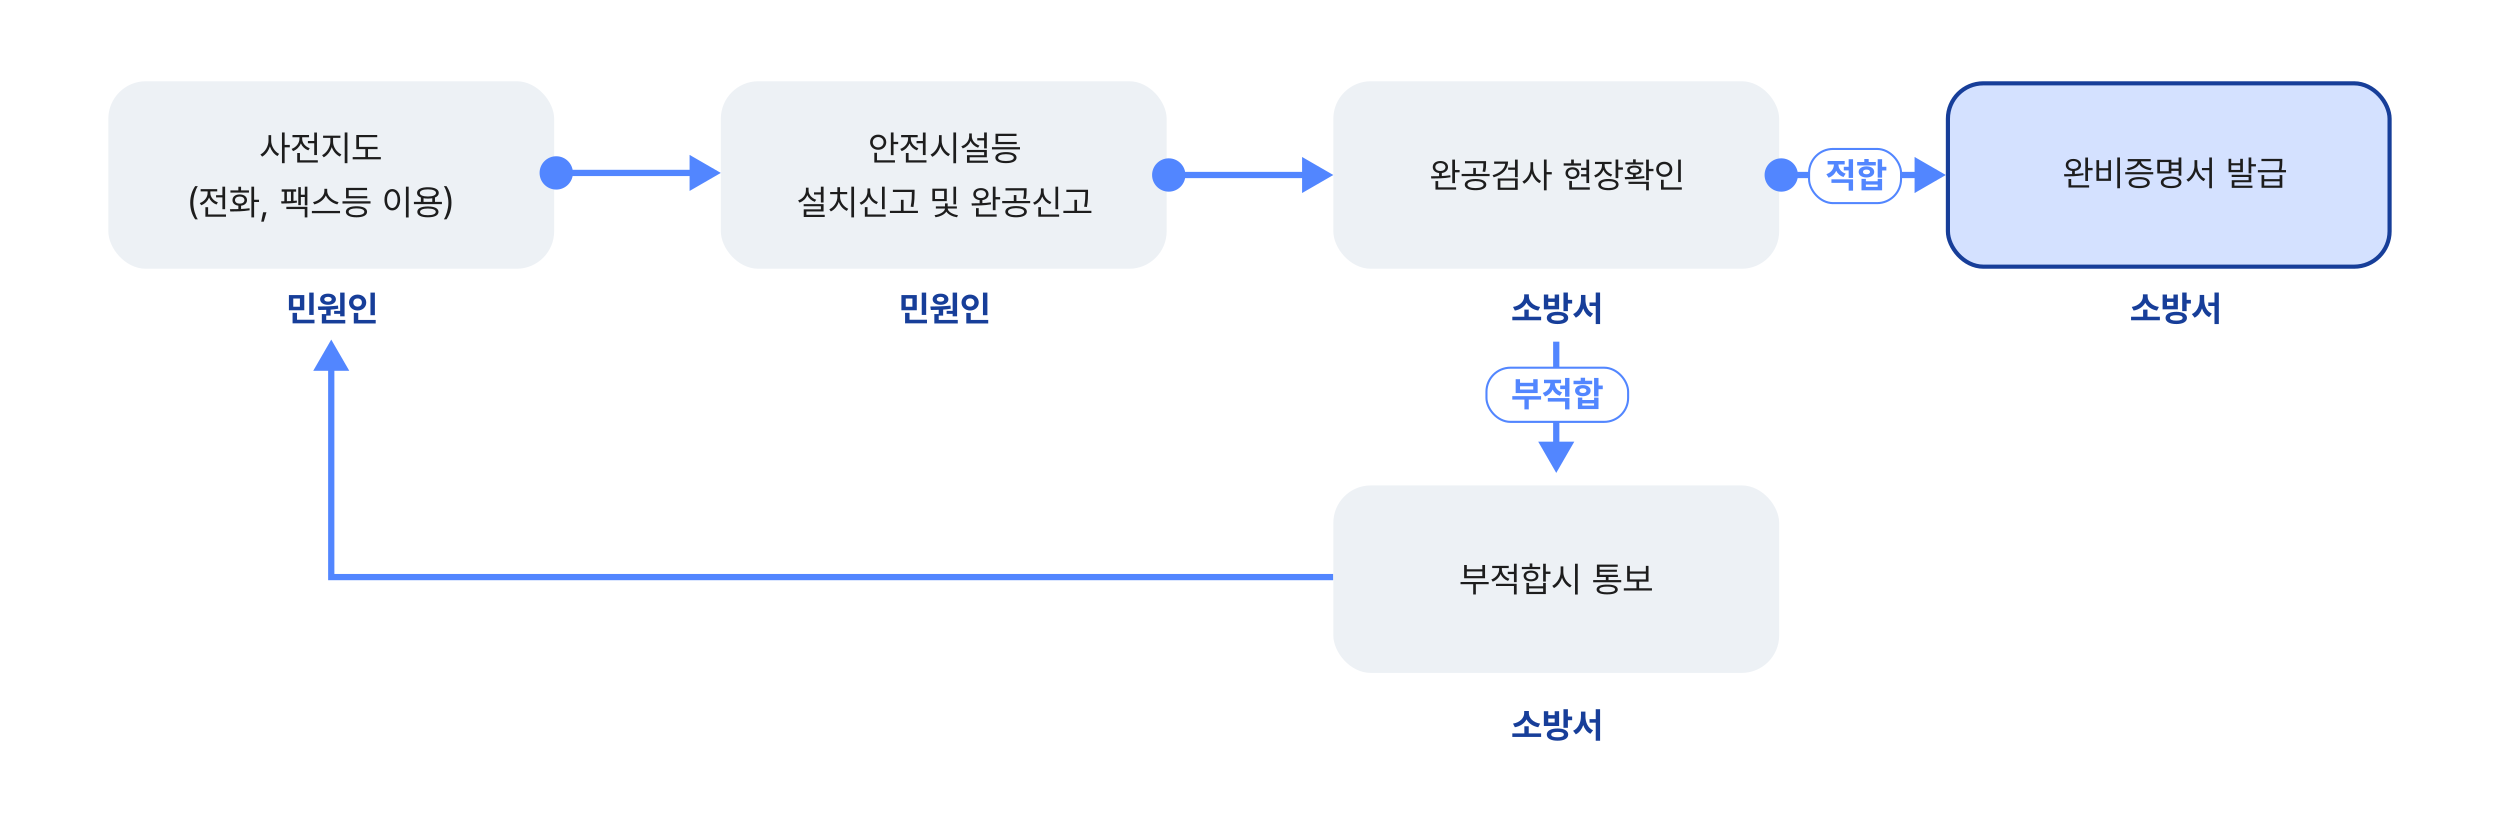 <svg width="1200" height="398" viewBox="0 0 1200 398" fill="none" xmlns="http://www.w3.org/2000/svg">
<rect width="1200" height="398" fill="white"/>
<path d="M640 277H159V177" stroke="#5286FF" stroke-width="3"/>
<rect x="52" y="39" width="214" height="90" rx="18" fill="#EDF1F5"/>
<rect x="346" y="39" width="214" height="90" rx="18" fill="#EDF1F5"/>
<rect x="640" y="39" width="214" height="90" rx="18" fill="#EDF1F5"/>
<rect x="935" y="40" width="212" height="88" rx="17" fill="#D4E1FF" stroke="#173E99" stroke-width="2"/>
<rect x="640" y="233" width="214" height="90" rx="18" fill="#EDF1F5"/>
<path d="M130.16 67.554C130.16 70.16 131.887 72.833 133.979 73.862L133.182 74.908C131.555 74.053 130.193 72.31 129.546 70.26C128.882 72.443 127.487 74.302 125.827 75.19L124.997 74.144C127.155 73.082 128.865 70.243 128.882 67.554V64.864H130.16V67.554ZM136.635 63.586V69.579H139.108V70.708H136.635V78.345H135.34V63.586H136.635ZM152.141 63.602V74.427H150.829V68.766H147.791V67.686H150.829V63.602H152.141ZM152.556 76.934V78.029H142.661V73.447H143.973V76.934H152.556ZM145.035 66.641C145.035 68.55 146.513 70.409 148.671 71.14L147.99 72.186C146.322 71.588 145.035 70.343 144.404 68.815C143.765 70.517 142.404 71.878 140.652 72.534L139.972 71.472C142.146 70.708 143.724 68.766 143.724 66.641V65.877H140.387V64.798H148.339V65.877H145.035V66.641ZM159.877 68.118C159.877 70.625 161.703 73.165 163.878 74.111L163.147 75.141C161.421 74.352 159.927 72.65 159.246 70.608C158.549 72.775 157.063 74.659 155.378 75.506L154.598 74.477C156.706 73.464 158.549 70.675 158.565 68.118V66.192H155.079V65.113H163.396V66.192H159.877V68.118ZM166.767 63.586V78.345H165.455V63.586H166.767ZM181.21 70.509V71.571H176.645V75.39H182.804V76.485H169.29V75.39H175.366V71.571H171.017V64.798H181.061V65.86H172.328V70.509H181.21ZM91.296 97.322C91.312 94.185 92.159 91.578 93.686 89.353H94.948C93.819 90.997 92.773 94.367 92.773 97.322C92.773 100.277 93.819 103.631 94.948 105.274H93.686C92.159 103.066 91.312 100.46 91.296 97.322ZM108.063 89.603V100.427H106.752V94.766H103.714V93.686H106.752V89.603H108.063ZM108.479 102.934V104.029H98.584V99.447H99.895V102.934H108.479ZM100.958 92.641C100.958 94.55 102.436 96.409 104.594 97.14L103.913 98.186C102.245 97.588 100.958 96.343 100.327 94.815C99.688 96.517 98.327 97.878 96.575 98.534L95.894 97.472C98.069 96.708 99.647 94.766 99.647 92.641V91.877H96.31V90.798H104.262V91.877H100.958V92.641ZM121.976 89.586V95.878H124.333V96.974H121.976V104.345H120.664V89.586H121.976ZM110.338 100.41C111.542 100.41 112.944 100.41 114.405 100.36V98.717C112.687 98.526 111.566 97.522 111.583 96.061C111.566 94.4 112.978 93.321 115.069 93.321C117.128 93.321 118.556 94.4 118.572 96.061C118.556 97.522 117.418 98.526 115.717 98.733V100.311C117.095 100.244 118.481 100.136 119.768 99.945L119.851 100.941C116.63 101.489 113.144 101.522 110.554 101.522L110.338 100.41ZM119.502 91.395V92.458H110.604V91.395H114.405V89.619H115.717V91.395H119.502ZM115.069 94.334C113.708 94.334 112.795 95.031 112.795 96.061C112.795 97.09 113.708 97.754 115.069 97.737C116.414 97.754 117.327 97.09 117.327 96.061C117.327 95.031 116.414 94.334 115.069 94.334ZM127.902 101.888L126.607 106.403H125.379L126.292 101.888H127.902ZM147.542 89.603V98.551H146.297V94.566H144.404V98.451H143.176V89.835H144.404V93.471H146.297V89.603H147.542ZM147.542 99.265V104.345H146.264V100.344H137.448V99.265H147.542ZM142.146 90.881V91.993H140.868V96.426C141.424 96.393 141.964 96.343 142.462 96.276L142.528 97.256C140.154 97.654 137.033 97.704 135.091 97.704L134.941 96.608L136.485 96.592V91.993H135.207V90.881H142.146ZM137.714 96.575C138.345 96.567 139.009 96.542 139.656 96.509V91.993H137.714V96.575ZM157.055 91.761C157.055 94.284 159.943 96.542 162.517 97.023L161.919 98.119C159.694 97.605 157.345 96.019 156.391 93.836C155.436 96.011 153.095 97.596 150.862 98.119L150.265 97.023C152.821 96.525 155.693 94.301 155.693 91.761V90.632H157.055V91.761ZM163.214 101.257V102.336H149.7V101.257H163.214ZM177.856 96.608V97.704H164.393V96.608H177.856ZM176.279 94.135V95.197H166.103V90.184H176.18V91.279H167.381V94.135H176.279ZM171.116 98.999C174.287 98.999 176.18 99.962 176.196 101.655C176.18 103.365 174.287 104.312 171.116 104.312C167.929 104.312 166.02 103.365 166.02 101.655C166.02 99.962 167.929 98.999 171.116 98.999ZM171.116 100.012C168.742 100.028 167.331 100.626 167.348 101.655C167.331 102.701 168.742 103.282 171.116 103.282C173.457 103.282 174.885 102.701 174.885 101.655C174.885 100.626 173.457 100.028 171.116 100.012ZM196.151 89.586V104.378H194.84V89.586H196.151ZM188.299 90.731C190.49 90.748 192.067 92.74 192.067 95.878C192.067 99.016 190.49 101.008 188.299 101.008C186.091 101.008 184.53 99.016 184.53 95.878C184.53 92.74 186.091 90.748 188.299 90.731ZM188.299 91.894C186.821 91.91 185.792 93.471 185.792 95.878C185.792 98.285 186.821 99.846 188.299 99.846C189.776 99.846 190.806 98.285 190.806 95.878C190.806 93.471 189.776 91.91 188.299 91.894ZM212.122 96.891V97.97H198.675V96.891H202.012V94.815C200.833 94.359 200.169 93.603 200.169 92.607C200.169 90.864 202.161 89.868 205.398 89.868C208.603 89.868 210.611 90.864 210.611 92.607C210.611 93.595 209.956 94.351 208.785 94.799V96.891H212.122ZM205.398 99.099C208.569 99.099 210.462 100.012 210.479 101.705C210.462 103.382 208.569 104.312 205.398 104.312C202.194 104.312 200.302 103.382 200.302 101.705C200.302 100.012 202.194 99.099 205.398 99.099ZM205.398 100.095C203.024 100.111 201.613 100.692 201.63 101.705C201.613 102.701 203.024 103.299 205.398 103.299C207.739 103.299 209.167 102.701 209.167 101.705C209.167 100.692 207.739 100.111 205.398 100.095ZM205.398 90.897C202.991 90.897 201.497 91.545 201.514 92.607C201.497 93.686 202.991 94.317 205.398 94.317C207.789 94.317 209.283 93.686 209.283 92.607C209.283 91.545 207.789 90.897 205.398 90.897ZM203.307 96.891H207.49V95.164C206.868 95.272 206.17 95.33 205.398 95.33C204.626 95.33 203.929 95.272 203.307 95.164V96.891ZM216.704 97.322C216.688 100.46 215.841 103.066 214.313 105.274H213.052C214.181 103.631 215.227 100.277 215.227 97.322C215.227 94.367 214.181 90.997 213.052 89.353H214.313C215.841 91.578 216.688 94.185 216.704 97.322Z" fill="#1D1D1D"/>
<path d="M146.061 141.632V148.92H138.673V141.632H146.061ZM140.765 143.309V147.243H143.953V143.309H140.765ZM150.56 140.437V151.178H148.435V140.437H150.56ZM150.958 153.485V155.195H140.433V150.182H142.575V153.485H150.958ZM165.402 140.437V151.842H163.277V150.646H160.388V149.202H163.277V140.437H165.402ZM165.734 153.568V155.262H154.478V150.746H156.586V148.737C155.233 148.795 153.947 148.804 152.801 148.804L152.552 147.127C155.325 147.11 159.06 147.077 162.248 146.679L162.364 148.189C161.168 148.389 159.932 148.53 158.711 148.621V151.493H156.586V153.568H165.734ZM157.466 140.951C159.658 140.935 161.235 142.047 161.235 143.657C161.235 145.268 159.658 146.313 157.466 146.313C155.225 146.313 153.665 145.268 153.665 143.657C153.665 142.047 155.208 140.935 157.466 140.951ZM157.466 142.495C156.387 142.495 155.657 142.91 155.673 143.657C155.657 144.388 156.387 144.786 157.466 144.786C158.479 144.786 159.209 144.388 159.226 143.657C159.209 142.91 158.479 142.495 157.466 142.495ZM179.945 140.437V151.294H177.82V140.437H179.945ZM180.343 153.568V155.262H169.818V150.198H171.959V153.568H180.343ZM171.661 141.399C173.985 141.399 175.794 142.993 175.794 145.201C175.794 147.459 173.985 149.036 171.661 149.036C169.336 149.036 167.527 147.459 167.527 145.201C167.527 142.993 169.336 141.399 171.661 141.399ZM171.661 143.242C170.482 143.226 169.585 143.973 169.602 145.201C169.585 146.463 170.482 147.193 171.661 147.193C172.806 147.193 173.703 146.463 173.703 145.201C173.703 143.973 172.806 143.226 171.661 143.242Z" fill="#173E99"/>
<path d="M440.061 141.632V148.92H432.673V141.632H440.061ZM434.765 143.309V147.243H437.953V143.309H434.765ZM444.56 140.437V151.178H442.435V140.437H444.56ZM444.958 153.485V155.195H434.433V150.182H436.575V153.485H444.958ZM459.402 140.437V151.842H457.277V150.646H454.388V149.202H457.277V140.437H459.402ZM459.734 153.568V155.262H448.478V150.746H450.586V148.737C449.233 148.795 447.947 148.804 446.801 148.804L446.552 147.127C449.325 147.11 453.06 147.077 456.248 146.679L456.364 148.189C455.168 148.389 453.932 148.53 452.711 148.621V151.493H450.586V153.568H459.734ZM451.466 140.951C453.658 140.935 455.235 142.047 455.235 143.657C455.235 145.268 453.658 146.313 451.466 146.313C449.225 146.313 447.665 145.268 447.665 143.657C447.665 142.047 449.208 140.935 451.466 140.951ZM451.466 142.495C450.387 142.495 449.657 142.91 449.673 143.657C449.657 144.388 450.387 144.786 451.466 144.786C452.479 144.786 453.209 144.388 453.226 143.657C453.209 142.91 452.479 142.495 451.466 142.495ZM473.945 140.437V151.294H471.82V140.437H473.945ZM474.343 153.568V155.262H463.818V150.198H465.959V153.568H474.343ZM465.661 141.399C467.985 141.399 469.794 142.993 469.794 145.201C469.794 147.459 467.985 149.036 465.661 149.036C463.336 149.036 461.527 147.459 461.527 145.201C461.527 142.993 463.336 141.399 465.661 141.399ZM465.661 143.242C464.482 143.226 463.585 143.973 463.602 145.201C463.585 146.463 464.482 147.193 465.661 147.193C466.806 147.193 467.703 146.463 467.703 145.201C467.703 143.973 466.806 143.226 465.661 143.242Z" fill="#173E99"/>
<path d="M739.739 152.024V153.718H725.91V152.024H731.687V148.604H733.795V152.024H739.739ZM733.862 142.362C733.862 144.521 735.804 146.795 739.257 147.326L738.361 149.086C735.705 148.604 733.729 147.185 732.733 145.301C731.737 147.177 729.778 148.613 727.138 149.086L726.242 147.326C729.662 146.795 731.587 144.504 731.604 142.362V141.283H733.862V142.362ZM747.641 149.667C750.779 149.667 752.738 150.746 752.738 152.589C752.738 154.465 750.779 155.544 747.641 155.544C744.437 155.544 742.461 154.465 742.461 152.589C742.461 150.746 744.437 149.667 747.641 149.667ZM747.641 151.311C745.649 151.311 744.57 151.726 744.586 152.589C744.57 153.452 745.649 153.9 747.641 153.9C749.6 153.9 750.646 153.452 750.646 152.589C750.646 151.726 749.6 151.311 747.641 151.311ZM752.588 140.42V143.923H754.63V145.699H752.588V149.335H750.463V140.42H752.588ZM743.159 141.366V143.275H746.247V141.366H748.372V148.472H741.05V141.366H743.159ZM743.159 146.795H746.247V144.919H743.159V146.795ZM761.005 143.84C761.005 146.679 762.151 149.435 764.674 150.53L763.379 152.224C761.703 151.402 760.582 149.899 759.959 148.04C759.295 150.016 758.133 151.634 756.407 152.489L755.079 150.763C757.668 149.601 758.847 146.679 758.864 143.84V141.582H761.005V143.84ZM768.044 140.42V155.561H765.953V146.878H762.981V145.168H765.953V140.42H768.044Z" fill="#173E99"/>
<path d="M739.739 352.024V353.718H725.91V352.024H731.687V348.604H733.795V352.024H739.739ZM733.862 342.362C733.862 344.521 735.804 346.795 739.257 347.326L738.361 349.086C735.705 348.604 733.729 347.185 732.733 345.301C731.737 347.177 729.778 348.613 727.138 349.086L726.242 347.326C729.662 346.795 731.587 344.504 731.604 342.362V341.283H733.862V342.362ZM747.641 349.667C750.779 349.667 752.738 350.746 752.738 352.589C752.738 354.465 750.779 355.544 747.641 355.544C744.437 355.544 742.461 354.465 742.461 352.589C742.461 350.746 744.437 349.667 747.641 349.667ZM747.641 351.311C745.649 351.311 744.57 351.726 744.586 352.589C744.57 353.452 745.649 353.9 747.641 353.9C749.6 353.9 750.646 353.452 750.646 352.589C750.646 351.726 749.6 351.311 747.641 351.311ZM752.588 340.42V343.923H754.63V345.699H752.588V349.335H750.463V340.42H752.588ZM743.159 341.366V343.275H746.247V341.366H748.372V348.472H741.05V341.366H743.159ZM743.159 346.795H746.247V344.919H743.159V346.795ZM761.005 343.84C761.005 346.679 762.151 349.435 764.674 350.53L763.379 352.224C761.703 351.402 760.582 349.899 759.959 348.04C759.295 350.016 758.133 351.634 756.407 352.489L755.079 350.763C757.668 349.601 758.847 346.679 758.864 343.84V341.582H761.005V343.84ZM768.044 340.42V355.561H765.953V346.878H762.981V345.168H765.953V340.42H768.044Z" fill="#173E99"/>
<path d="M1036.74 152.024V153.718H1022.91V152.024H1028.69V148.604H1030.8V152.024H1036.74ZM1030.86 142.362C1030.86 144.521 1032.8 146.795 1036.26 147.326L1035.36 149.086C1032.7 148.604 1030.73 147.185 1029.73 145.301C1028.74 147.177 1026.78 148.613 1024.14 149.086L1023.24 147.326C1026.66 146.795 1028.59 144.504 1028.6 142.362V141.283H1030.86V142.362ZM1044.64 149.667C1047.78 149.667 1049.74 150.746 1049.74 152.589C1049.74 154.465 1047.78 155.544 1044.64 155.544C1041.44 155.544 1039.46 154.465 1039.46 152.589C1039.46 150.746 1041.44 149.667 1044.64 149.667ZM1044.64 151.311C1042.65 151.311 1041.57 151.726 1041.59 152.589C1041.57 153.452 1042.65 153.9 1044.64 153.9C1046.6 153.9 1047.65 153.452 1047.65 152.589C1047.65 151.726 1046.6 151.311 1044.64 151.311ZM1049.59 140.42V143.923H1051.63V145.699H1049.59V149.335H1047.46V140.42H1049.59ZM1040.16 141.366V143.275H1043.25V141.366H1045.37V148.472H1038.05V141.366H1040.16ZM1040.16 146.795H1043.25V144.919H1040.16V146.795ZM1058.01 143.84C1058.01 146.679 1059.15 149.435 1061.67 150.53L1060.38 152.224C1058.7 151.402 1057.58 149.899 1056.96 148.04C1056.3 150.016 1055.13 151.634 1053.41 152.489L1052.08 150.763C1054.67 149.601 1055.85 146.679 1055.86 143.84V141.582H1058.01V143.84ZM1065.04 140.42V155.561H1062.95V146.878H1059.98V145.168H1062.95V140.42H1065.04Z" fill="#173E99"/>
<path d="M428.905 63.586V68.085H431.129V69.181H428.905V74.477H427.61V63.586H428.905ZM429.585 76.934V78.029H419.674V73.348H420.953V76.934H429.585ZM421.517 64.632C423.725 64.632 425.385 66.126 425.402 68.268C425.385 70.409 423.725 71.903 421.517 71.903C419.309 71.903 417.632 70.409 417.649 68.268C417.632 66.126 419.309 64.632 421.517 64.632ZM421.517 65.777C420.056 65.777 418.911 66.807 418.927 68.268C418.911 69.728 420.056 70.758 421.517 70.758C423.011 70.758 424.124 69.728 424.124 68.268C424.124 66.807 423.011 65.777 421.517 65.777ZM444.294 63.602V74.427H442.983V68.766H439.945V67.686H442.983V63.602H444.294ZM444.709 76.934V78.029H434.815V73.447H436.126V76.934H444.709ZM437.189 66.641C437.189 68.55 438.667 70.409 440.825 71.14L440.144 72.186C438.476 71.588 437.189 70.343 436.558 68.815C435.919 70.517 434.558 71.878 432.806 72.534L432.125 71.472C434.3 70.708 435.877 68.766 435.877 66.641V65.877H432.541V64.798H440.493V65.877H437.189V66.641ZM451.998 67.554C451.981 70.243 453.824 72.966 455.999 73.945L455.202 74.975C453.525 74.153 452.072 72.418 451.367 70.31C450.678 72.543 449.225 74.402 447.499 75.273L446.668 74.178C448.86 73.165 450.686 70.359 450.703 67.554V64.864H451.998V67.554ZM458.92 63.586V78.378H457.609V63.586H458.92ZM473.679 63.586V71.223H472.368V67.388H469.081V66.309H472.368V63.586H473.679ZM473.679 71.97V75.489H465.428V77.1H474.227V78.145H464.15V74.493H472.384V73.016H464.117V71.97H473.679ZM466.474 65.462C466.458 67.404 467.985 69.164 470.143 69.878L469.446 70.891C467.811 70.31 466.507 69.147 465.86 67.653C465.229 69.338 463.893 70.625 462.141 71.256L461.427 70.21C463.652 69.48 465.179 67.62 465.196 65.462V64.067H466.474V65.462ZM489.6 70.608V71.704H476.136V70.608H489.6ZM488.023 68.135V69.197H477.846V64.184H487.923V65.279H479.125V68.135H488.023ZM482.86 72.999C486.031 72.999 487.923 73.962 487.94 75.655C487.923 77.365 486.031 78.311 482.86 78.311C479.672 78.311 477.763 77.365 477.763 75.655C477.763 73.962 479.672 72.999 482.86 72.999ZM482.86 74.012C480.486 74.028 479.075 74.626 479.091 75.655C479.075 76.701 480.486 77.282 482.86 77.282C485.201 77.282 486.628 76.701 486.628 75.655C486.628 74.626 485.201 74.028 482.86 74.012ZM395.32 89.586V97.223H394.008V93.388H390.721V92.309H394.008V89.586H395.32ZM395.32 97.97V101.489H387.069V103.1H395.868V104.146H385.791V100.493H394.025V99.016H385.757V97.97H395.32ZM388.115 91.462C388.098 93.404 389.625 95.164 391.784 95.878L391.086 96.891C389.451 96.31 388.148 95.147 387.5 93.653C386.87 95.338 385.533 96.625 383.782 97.256L383.068 96.21C385.292 95.48 386.82 93.62 386.836 91.462V90.067H388.115V91.462ZM409.946 89.586V104.345H408.634V89.586H409.946ZM403.222 94.4C403.222 96.874 404.949 99.265 407.173 100.211L406.443 101.224C404.741 100.468 403.297 98.866 402.608 96.907C401.944 98.982 400.508 100.684 398.806 101.489L398.076 100.477C400.267 99.481 401.944 96.99 401.944 94.4V93.222H398.474V92.159H401.927V89.868H403.222V92.159H406.659V93.222H403.222V94.4ZM424.655 89.603V100.427H423.36V89.603H424.655ZM425.12 102.934V104.029H415.125V99.431H416.42V102.934H425.12ZM417.699 91.91C417.682 94.151 419.226 96.177 421.417 96.974L420.737 98.019C419.027 97.364 417.699 96.036 417.051 94.334C416.396 96.144 415.051 97.596 413.333 98.285L412.619 97.272C414.86 96.409 416.371 94.234 416.371 91.91V90.433H417.699V91.91ZM438.999 91.08V92.558C438.982 94.367 438.982 96.393 438.451 99.364L437.123 99.215C437.687 96.393 437.687 94.317 437.687 92.558V92.159H428.589V91.08H438.999ZM440.609 101.174V102.253H427.162V101.174H432.441V95.894H433.719V101.174H440.609ZM454.455 90.549V96.559H447.532V90.549H454.455ZM448.81 91.611V95.529H453.176V91.611H448.81ZM458.92 89.586V98.069H457.642V89.586H458.92ZM454.919 100.095C454.919 101.539 457.277 102.967 459.817 103.282L459.369 104.295C457.144 103.996 455.119 102.95 454.255 101.572C453.359 102.975 451.284 103.996 449.059 104.295L448.594 103.282C451.134 103 453.575 101.572 453.575 100.095H449.208V99.082H453.591V97.638H454.886V99.082H459.302V100.095H454.919ZM470.84 90.283C472.999 90.283 474.509 91.445 474.509 93.205C474.509 94.724 473.314 95.828 471.538 96.044V97.488C472.916 97.43 474.318 97.306 475.605 97.106L475.705 98.086C472.583 98.65 469.047 98.684 466.491 98.684L466.325 97.605C467.47 97.613 468.815 97.605 470.226 97.555V96.061C468.4 95.861 467.171 94.749 467.188 93.205C467.171 91.445 468.682 90.283 470.84 90.283ZM470.84 91.296C469.413 91.296 468.4 92.06 468.417 93.205C468.4 94.317 469.413 95.081 470.84 95.098C472.285 95.081 473.264 94.317 473.281 93.205C473.264 92.06 472.285 91.296 470.84 91.296ZM477.863 89.603V94.6H480.071V95.712H477.863V100.892H476.551V89.603H477.863ZM478.394 102.917V104.013H468.483V99.912H469.794V102.917H478.394ZM487.708 98.916C490.878 98.916 492.887 99.912 492.887 101.622C492.887 103.315 490.878 104.312 487.708 104.312C484.553 104.312 482.544 103.315 482.544 101.622C482.544 99.912 484.553 98.916 487.708 98.916ZM487.708 99.912C485.35 99.929 483.823 100.576 483.839 101.622C483.823 102.651 485.35 103.282 487.708 103.282C490.065 103.282 491.576 102.651 491.592 101.622C491.576 100.576 490.065 99.929 487.708 99.912ZM492.771 90.35V91.595C492.771 92.79 492.771 93.985 492.356 95.513L491.078 95.363C491.476 93.836 491.476 92.757 491.476 91.595V91.412H482.644V90.35H492.771ZM494.481 96.476V97.538H481.05V96.476H486.612V93.62H487.89V96.476H494.481ZM507.912 89.603V100.427H506.617V89.603H507.912ZM508.376 102.934V104.029H498.382V99.431H499.677V102.934H508.376ZM500.956 91.91C500.939 94.151 502.483 96.177 504.674 96.974L503.994 98.019C502.284 97.364 500.956 96.036 500.308 94.334C499.652 96.144 498.308 97.596 496.589 98.285L495.875 97.272C498.117 96.409 499.627 94.234 499.627 91.91V90.433H500.956V91.91ZM522.255 91.08V92.558C522.239 94.367 522.239 96.393 521.708 99.364L520.379 99.215C520.944 96.393 520.944 94.317 520.944 92.558V92.159H511.846V91.08H522.255ZM523.866 101.174V102.253H510.418V101.174H515.698V95.894H516.976V101.174H523.866Z" fill="#1D1D1D"/>
<path d="M691.378 77.283C693.537 77.283 695.047 78.445 695.047 80.205C695.047 81.724 693.852 82.828 692.076 83.044V84.488C693.454 84.43 694.856 84.306 696.143 84.106L696.243 85.086C693.122 85.65 689.585 85.684 687.029 85.684L686.863 84.605C688.008 84.613 689.353 84.605 690.764 84.555V83.061C688.938 82.861 687.709 81.749 687.726 80.205C687.709 78.445 689.22 77.283 691.378 77.283ZM691.378 78.296C689.951 78.296 688.938 79.06 688.955 80.205C688.938 81.317 689.951 82.081 691.378 82.098C692.823 82.081 693.802 81.317 693.819 80.205C693.802 79.06 692.823 78.296 691.378 78.296ZM698.401 76.603V81.6H700.609V82.712H698.401V87.892H697.089V76.603H698.401ZM698.932 89.917V91.013H689.021V86.912H690.333V89.917H698.932ZM708.246 85.916C711.417 85.916 713.425 86.912 713.425 88.622C713.425 90.315 711.417 91.311 708.246 91.311C705.091 91.311 703.083 90.315 703.083 88.622C703.083 86.912 705.091 85.916 708.246 85.916ZM708.246 86.912C705.888 86.929 704.361 87.576 704.377 88.622C704.361 89.651 705.888 90.282 708.246 90.282C710.603 90.282 712.114 89.651 712.13 88.622C712.114 87.576 710.603 86.929 708.246 86.912ZM713.309 77.35V78.595C713.309 79.79 713.309 80.985 712.894 82.513L711.616 82.363C712.014 80.836 712.014 79.757 712.014 78.595V78.412H703.182V77.35H713.309ZM715.019 83.476V84.538H701.588V83.476H707.15V80.62H708.428V83.476H715.019ZM723.884 77.549C723.868 81.251 721.228 83.907 716.978 85.119L716.43 84.09C719.958 83.094 722.208 81.135 722.49 78.628H717.194V77.549H723.884ZM728.5 76.603V85.019H727.188V81.5H723.917V80.404H727.188V76.603H728.5ZM728.5 85.65V91.145H718.92V85.65H728.5ZM720.182 86.696V90.083H727.205V86.696H720.182ZM735.904 80.554C735.904 83.16 737.63 85.833 739.722 86.862L738.925 87.908C737.298 87.053 735.937 85.31 735.29 83.26C734.625 85.443 733.231 87.302 731.571 88.19L730.741 87.144C732.899 86.082 734.609 83.243 734.625 80.554V77.864H735.904V80.554ZM742.378 76.586V82.579H744.852V83.708H742.378V91.345H741.083V76.586H742.378ZM762.782 76.603V87.858H761.47V84.688H758.914V83.625H761.47V81.616H758.914V80.537H761.47V76.603H762.782ZM758.914 78.412V79.475H750.563V78.412H754.149V76.586H755.444V78.412H758.914ZM754.78 80.288C756.755 80.288 758.15 81.417 758.15 83.11C758.15 84.787 756.755 85.933 754.78 85.933C752.804 85.933 751.426 84.787 751.443 83.11C751.426 81.417 752.804 80.288 754.78 80.288ZM754.78 81.317C753.518 81.334 752.655 82.048 752.655 83.11C752.655 84.173 753.518 84.887 754.78 84.887C756.042 84.887 756.905 84.173 756.921 83.11C756.905 82.048 756.042 81.334 754.78 81.317ZM763.114 89.934V91.029H753.236V86.862H754.547V89.934H763.114ZM770.236 79.392C770.236 81.317 771.68 83.044 773.855 83.758L773.241 84.787C771.539 84.231 770.252 83.052 769.622 81.566C768.982 83.26 767.621 84.58 765.853 85.219L765.189 84.173C767.397 83.426 768.941 81.517 768.958 79.392V78.761H765.587V77.682H773.556V78.761H770.236V79.392ZM776.777 76.586V80.355H779.001V81.45H776.777V85.501H775.482V76.586H776.777ZM772.045 85.899C775.083 85.899 776.91 86.895 776.91 88.589C776.91 90.315 775.083 91.311 772.045 91.311C769.007 91.311 767.148 90.315 767.148 88.589C767.148 86.895 769.007 85.899 772.045 85.899ZM772.045 86.945C769.821 86.945 768.443 87.56 768.459 88.589C768.443 89.651 769.821 90.266 772.045 90.266C774.287 90.266 775.648 89.651 775.648 88.589C775.648 87.56 774.287 86.945 772.045 86.945ZM791.453 76.603V81.068H793.661V82.164H791.453V86.497H790.141V76.603H791.453ZM779.865 84.986C781.043 84.986 782.421 84.986 783.866 84.936V83.857C782.147 83.708 781.043 82.903 781.043 81.683C781.043 80.338 782.421 79.508 784.497 79.508C786.588 79.508 787.95 80.338 787.966 81.683C787.95 82.894 786.871 83.7 785.161 83.857V84.887C786.539 84.82 787.933 84.712 789.228 84.522L789.344 85.468C786.14 86.032 782.604 86.049 780.014 86.049L779.865 84.986ZM791.453 87.228V91.345H790.141V88.273H781.674V87.228H791.453ZM788.78 77.947V78.943H780.23V77.947H783.866V76.47H785.161V77.947H788.78ZM784.497 80.438C783.135 80.421 782.289 80.902 782.289 81.683C782.289 82.446 783.135 82.978 784.497 82.961C785.858 82.978 786.721 82.446 786.721 81.683C786.721 80.902 785.858 80.421 784.497 80.438ZM806.809 76.603V87.394H805.514V76.603H806.809ZM807.274 89.934V91.029H797.28V86.298H798.575V89.934H807.274ZM798.84 77.632C801.048 77.632 802.708 79.126 802.708 81.251C802.708 83.409 801.048 84.887 798.84 84.887C796.632 84.887 794.972 83.409 794.972 81.251C794.972 79.126 796.632 77.632 798.84 77.632ZM798.84 78.777C797.346 78.777 796.234 79.807 796.25 81.251C796.234 82.728 797.346 83.741 798.84 83.741C800.301 83.741 801.43 82.728 801.43 81.251C801.43 79.807 800.301 78.777 798.84 78.777Z" fill="#1D1D1D"/>
<path d="M714.569 279.352V280.414H708.41V285.345H707.131V280.414H701.055V279.352H714.569ZM704.077 271.2V273.242H711.514V271.2H712.826V277.559H702.782V271.2H704.077ZM704.077 276.496H711.514V274.305H704.077V276.496ZM720.894 273.309C720.894 275.234 722.372 277.061 724.53 277.808L723.849 278.837C722.181 278.239 720.894 277.002 720.263 275.483C719.624 277.185 718.263 278.546 716.511 279.186L715.831 278.156C718.005 277.376 719.583 275.4 719.583 273.325V272.678H716.246V271.615H724.198V272.678H720.894V273.309ZM728 280.215V285.345H726.688V281.294H718.072V280.215H728ZM728 270.586V279.435H726.688V275.55H723.733V274.454H726.688V270.586H728ZM741.995 270.586V274.371H744.219V275.483H741.995V279.169H740.7V270.586H741.995ZM733.959 279.816V281.394H740.7V279.816H741.995V285.146H732.665V279.816H733.959ZM733.959 284.1H740.7V282.423H733.959V284.1ZM739.289 272.113V273.192H730.49V272.113H734.242V270.453H735.537V272.113H739.289ZM734.889 273.873C737.014 273.873 738.425 274.886 738.442 276.463C738.425 278.04 737.014 279.053 734.889 279.053C732.748 279.053 731.32 278.04 731.336 276.463C731.32 274.886 732.748 273.873 734.889 273.873ZM734.889 274.886C733.495 274.869 732.565 275.517 732.582 276.463C732.565 277.426 733.495 278.057 734.889 278.057C736.267 278.057 737.197 277.426 737.213 276.463C737.197 275.517 736.267 274.869 734.889 274.886ZM750.395 274.554C750.378 277.243 752.221 279.966 754.396 280.945L753.599 281.975C751.922 281.153 750.47 279.418 749.764 277.31C749.075 279.542 747.623 281.402 745.896 282.273L745.066 281.178C747.257 280.165 749.083 277.359 749.1 274.554V271.864H750.395V274.554ZM757.318 270.586V285.378H756.006V270.586H757.318ZM778.186 278.422V279.484H764.722V278.422H770.798V276.961H766.515V271.018H776.509V272.08H767.827V273.458H776.111V274.454H767.827V275.915H776.592V276.961H772.093V278.422H778.186ZM771.462 280.597C774.7 280.58 776.526 281.41 776.542 282.954C776.526 284.498 774.7 285.312 771.462 285.312C768.192 285.312 766.366 284.498 766.366 282.954C766.366 281.41 768.192 280.58 771.462 280.597ZM771.462 281.576C769.022 281.576 767.661 282.074 767.677 282.954C767.661 283.851 769.022 284.315 771.462 284.299C773.87 284.315 775.231 283.851 775.231 282.954C775.231 282.074 773.87 281.576 771.462 281.576ZM792.945 282.373V283.452H779.431V282.373H785.507V279.186H781.025V271.632H782.336V274.305H790.006V271.632H791.285V279.186H786.786V282.373H792.945ZM782.336 278.123H790.006V275.367H782.336V278.123Z" fill="#1D1D1D"/>
<path d="M995.225 76.283C997.383 76.283 998.894 77.445 998.894 79.205C998.894 80.724 997.698 81.828 995.922 82.044V83.488C997.3 83.43 998.703 83.306 999.989 83.106L1000.09 84.086C996.968 84.65 993.432 84.684 990.875 84.684L990.709 83.605C991.854 83.613 993.199 83.605 994.61 83.555V82.061C992.784 81.861 991.556 80.749 991.572 79.205C991.556 77.445 993.066 76.283 995.225 76.283ZM995.225 77.296C993.797 77.296 992.784 78.06 992.801 79.205C992.784 80.317 993.797 81.081 995.225 81.098C996.669 81.081 997.648 80.317 997.665 79.205C997.648 78.06 996.669 77.296 995.225 77.296ZM1002.25 75.603V80.6H1004.46V81.712H1002.25V86.892H1000.94V75.603H1002.25ZM1002.78 88.917V90.013H992.867V85.912H994.179V88.917H1002.78ZM1017.59 75.586V90.378H1016.28V75.586H1017.59ZM1007.58 76.848V80.749H1011.98V76.848H1013.25V86.809H1006.28V76.848H1007.58ZM1007.58 85.713H1011.98V81.795H1007.58V85.713ZM1033.56 82.608V83.688H1020.11V82.608H1033.56ZM1026.83 84.982C1030 84.982 1031.9 85.962 1031.91 87.655C1031.9 89.365 1030 90.311 1026.83 90.311C1023.65 90.311 1021.74 89.365 1021.74 87.655C1021.74 85.962 1023.65 84.982 1026.83 84.982ZM1026.83 86.012C1024.46 86.028 1023.05 86.609 1023.07 87.655C1023.05 88.685 1024.46 89.266 1026.83 89.266C1029.17 89.266 1030.6 88.685 1030.6 87.655C1030.6 86.609 1029.17 86.028 1026.83 86.012ZM1032.36 76.35V77.429H1027.68C1027.73 79.106 1030.19 80.384 1032.81 80.683L1032.33 81.728C1029.91 81.421 1027.65 80.342 1026.83 78.69C1026.03 80.342 1023.77 81.421 1021.34 81.728L1020.87 80.683C1023.45 80.384 1025.92 79.106 1025.99 77.429H1021.34V76.35H1032.36ZM1047.04 75.586V84.335H1045.73V82.011H1042.27V83.272H1035.5V76.715H1042.27V77.993H1045.73V75.586H1047.04ZM1036.79 77.777V82.21H1041V77.777H1036.79ZM1042.14 84.767C1045.21 84.767 1047.09 85.779 1047.09 87.556C1047.09 89.315 1045.21 90.311 1042.14 90.311C1039.07 90.311 1037.19 89.315 1037.19 87.556C1037.19 85.779 1039.07 84.767 1042.14 84.767ZM1042.14 85.779C1039.88 85.796 1038.47 86.443 1038.49 87.556C1038.47 88.618 1039.88 89.282 1042.14 89.282C1044.4 89.282 1045.79 88.618 1045.79 87.556C1045.79 86.443 1044.4 85.796 1042.14 85.779ZM1042.27 80.915H1045.73V79.072H1042.27V80.915ZM1054.69 79.554C1054.69 82.227 1056.4 84.916 1058.54 85.895L1057.76 86.958C1056.09 86.095 1054.7 84.327 1054.04 82.227C1053.39 84.435 1052 86.327 1050.33 87.224L1049.48 86.178C1051.64 85.115 1053.36 82.276 1053.36 79.554V76.864H1054.69V79.554ZM1061.73 75.586V90.378H1060.44V81.695H1056.93V80.633H1060.44V75.586H1061.73ZM1070.99 76.217V78.342H1075.29V76.217H1076.59V82.642H1069.72V76.217H1070.99ZM1070.99 81.579H1075.29V79.355H1070.99V81.579ZM1080.62 75.586V78.79H1082.85V79.886H1080.62V83.223H1079.33V75.586H1080.62ZM1080.62 83.92V87.489H1072.52V89.116H1081.17V90.179H1071.24V86.493H1079.33V84.966H1071.21V83.92H1080.62ZM1086.83 84.036V85.995H1094.22V84.036H1095.51V90.145H1085.54V84.036H1086.83ZM1086.83 89.083H1094.22V87.024H1086.83V89.083ZM1095.51 76.267V77.346C1095.51 78.475 1095.51 79.786 1095.12 81.629H1097.29V82.708H1083.78V81.629H1093.84C1094.22 79.794 1094.22 78.475 1094.22 77.346H1085.49V76.267H1095.51Z" fill="#1D1D1D"/>
<path d="M259 83C259 87.418 262.582 91 267 91C271.418 91 275 87.418 275 83C275 78.582 271.418 75 267 75C262.582 75 259 78.582 259 83ZM346 83L331 74.34V91.66L346 83ZM267 84.5H332.5V81.5H267V84.5Z" fill="#5286FF"/>
<path d="M553 84C553 88.418 556.582 92 561 92C565.418 92 569 88.418 569 84C569 79.582 565.418 76 561 76C556.582 76 553 79.582 553 84ZM640 84L625 75.34V92.66L640 84ZM561 85.5H626.5V82.5H561V85.5Z" fill="#5286FF"/>
<path d="M847 84C847 88.418 850.582 92 855 92C859.418 92 863 88.418 863 84C863 79.582 859.418 76 855 76C850.582 76 847 79.582 847 84ZM934 84L919 75.34V92.66L934 84ZM855 85.5H920.5V82.5H855V85.5Z" fill="#5286FF"/>
<path d="M747 227L755.66 212H738.34L747 227ZM745.5 164V213.5H748.5V164H745.5Z" fill="#5286FF"/>
<path d="M159 163L150.34 178L167.66 178L159 163Z" fill="#5286FF"/>
<rect x="713.5" y="176.5" width="68" height="26" rx="11.5" fill="white" stroke="#5286FF"/>
<path d="M739.722 190.136V191.796H733.812V196.527H731.72V191.796H725.893V190.136H739.722ZM729.612 182.001V183.744H735.954V182.001H738.079V188.675H727.52V182.001H729.612ZM729.612 186.981H735.954V185.404H729.612V186.981ZM749.318 182.267V183.943H746.313C746.33 185.728 747.392 187.554 749.783 188.343L748.737 189.97C747.06 189.438 745.915 188.343 745.267 186.981C744.586 188.492 743.383 189.712 741.598 190.285L740.519 188.608C743.001 187.812 744.13 185.828 744.155 183.943H741.117V182.267H749.318ZM753.335 191.082V196.527H751.227V192.775H742.959V191.082H753.335ZM753.335 181.42V190.418H751.227V186.782H748.886V185.056H751.227V181.42H753.335ZM767.281 181.42V185.056H769.323V186.815H767.281V190.269H765.156V181.42H767.281ZM759.495 190.85V191.995H765.156V190.85H767.281V196.361H757.386V190.85H759.495ZM759.495 194.701H765.156V193.622H759.495V194.701ZM764.259 182.748V184.408H755.294V182.748H758.731V181.32H760.839V182.748H764.259ZM759.777 184.84C761.968 184.84 763.496 185.902 763.496 187.513C763.496 189.123 761.968 190.186 759.777 190.186C757.552 190.186 756.025 189.123 756.025 187.513C756.025 185.902 757.552 184.84 759.777 184.84ZM759.777 186.4C758.764 186.384 758.083 186.799 758.1 187.513C758.083 188.243 758.764 188.642 759.777 188.642C760.79 188.642 761.487 188.243 761.487 187.513C761.487 186.799 760.79 186.384 759.777 186.4Z" fill="#5286FF"/>
<rect x="868.351" y="71.5" width="44.149" height="26" rx="11.5" fill="white" stroke="#5286FF"/>
<path d="M885.448 77.267V78.943H882.443C882.46 80.728 883.522 82.554 885.913 83.343L884.867 84.97C883.19 84.439 882.045 83.343 881.397 81.981C880.717 83.492 879.513 84.712 877.728 85.285L876.649 83.608C879.131 82.811 880.26 80.828 880.285 78.943H877.247V77.267H885.448ZM889.466 86.082V91.527H887.357V87.775H879.09V86.082H889.466ZM889.466 76.42V85.418H887.357V81.782H885.016V80.056H887.357V76.42H889.466ZM903.411 76.42V80.056H905.453V81.815H903.411V85.269H901.286V76.42H903.411ZM895.625 85.85V86.995H901.286V85.85H903.411V91.361H893.516V85.85H895.625ZM895.625 89.701H901.286V88.622H895.625V89.701ZM900.389 77.748V79.408H891.425V77.748H894.861V76.32H896.969V77.748H900.389ZM895.907 79.84C898.098 79.84 899.626 80.902 899.626 82.513C899.626 84.123 898.098 85.186 895.907 85.186C893.682 85.186 892.155 84.123 892.155 82.513C892.155 80.902 893.682 79.84 895.907 79.84ZM895.907 81.4C894.894 81.384 894.214 81.799 894.23 82.513C894.214 83.243 894.894 83.642 895.907 83.642C896.92 83.642 897.617 83.243 897.617 82.513C897.617 81.799 896.92 81.384 895.907 81.4Z" fill="#5286FF"/>
</svg>
